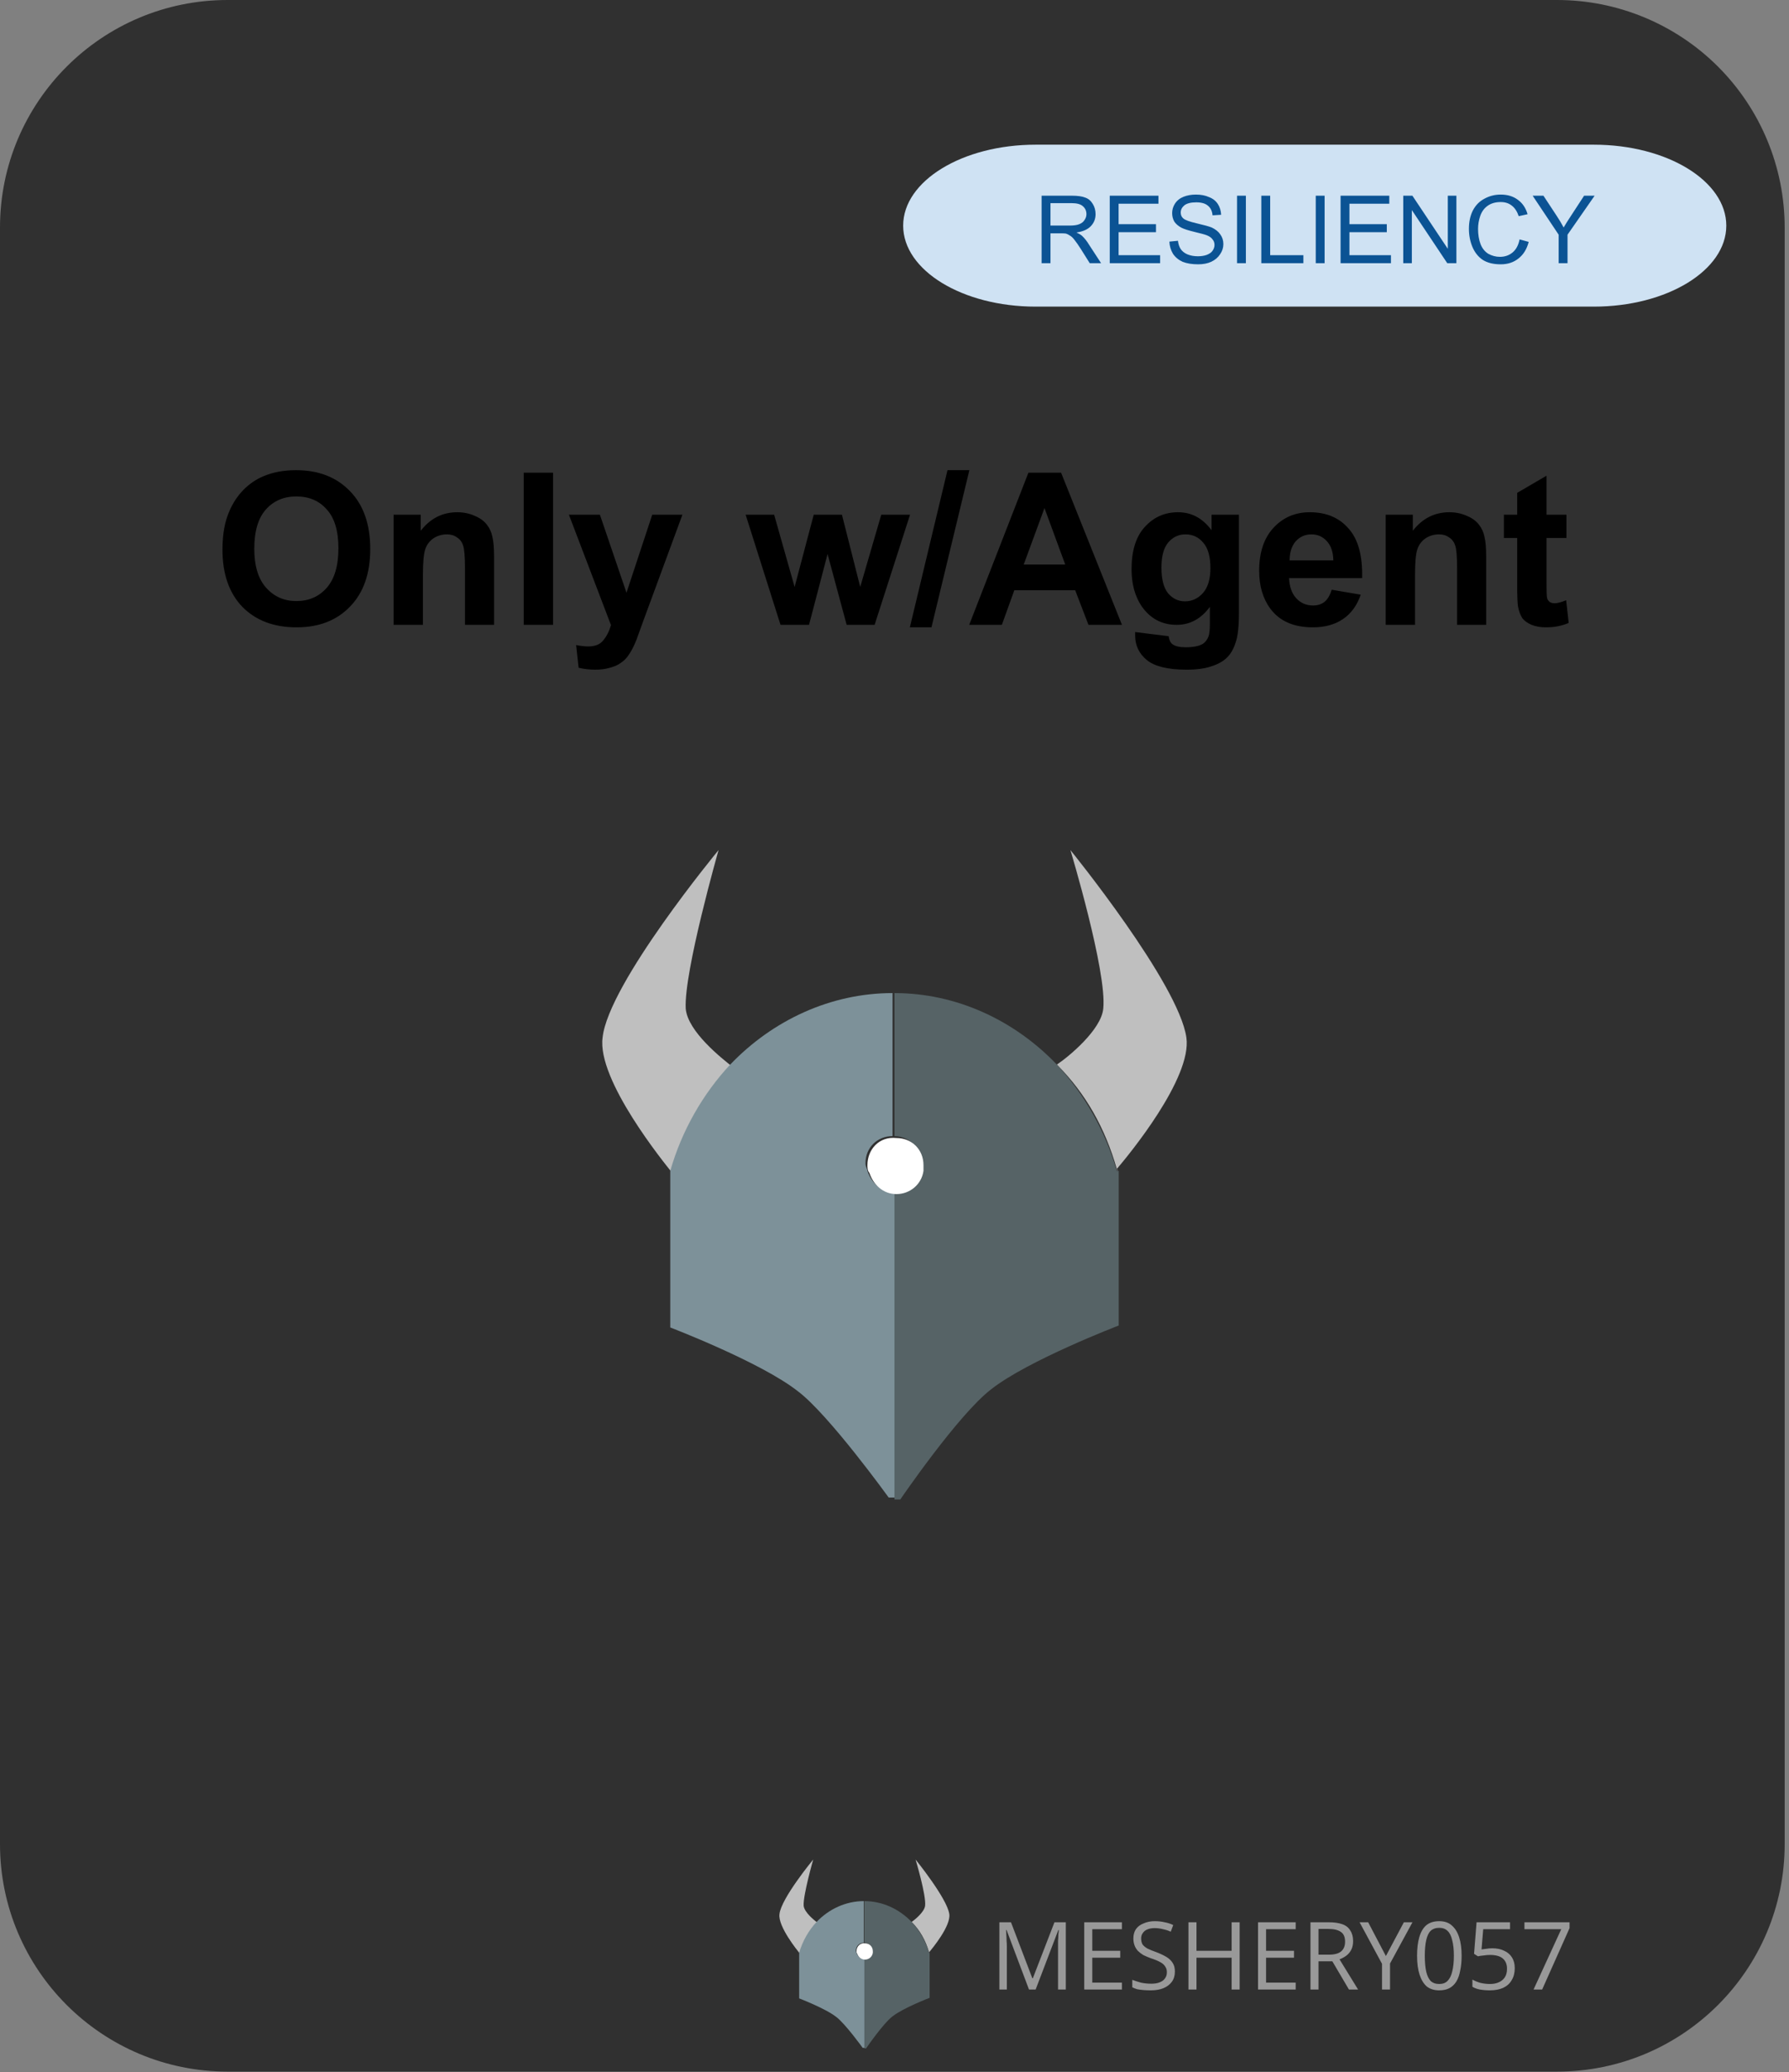 <svg width="101" height="117" viewBox="0 0 101 117" fill="none" xmlns="http://www.w3.org/2000/svg">
<rect x="0" y="0" width="101" height="117" fill="#808080" stroke="none"/>
<path fill-rule="evenodd" clip-rule="evenodd" d="M6.10352e-05 12.849C6.10352e-05 5.753 5.753 0 12.85 0H87.907C91.314 0 94.583 1.354 96.993 3.763C99.402 6.173 100.756 9.441 100.756 12.849V104.127C100.756 111.223 95.003 116.976 87.907 116.976H12.85C5.753 116.976 6.10352e-05 111.223 6.10352e-05 104.127V12.849Z" fill="#303030"/>
<path d="M12.559 31.033C12.559 30.158 12.694 29.424 12.965 28.83C13.152 28.393 13.413 28.002 13.746 27.658C14.09 27.315 14.465 27.059 14.871 26.893C15.402 26.664 16.017 26.549 16.715 26.549C17.986 26.549 19.001 26.945 19.762 27.737C20.522 28.518 20.902 29.606 20.902 31.002C20.902 32.388 20.522 33.471 19.762 34.252C19.012 35.033 18.007 35.424 16.746 35.424C15.465 35.424 14.444 35.039 13.684 34.268C12.934 33.487 12.559 32.408 12.559 31.033ZM14.356 30.987C14.356 31.955 14.579 32.69 15.027 33.19C15.475 33.69 16.043 33.94 16.731 33.94C17.428 33.94 17.996 33.695 18.434 33.205C18.882 32.705 19.106 31.955 19.106 30.955C19.106 29.976 18.887 29.247 18.449 28.768C18.022 28.278 17.449 28.033 16.731 28.033C16.022 28.033 15.449 28.278 15.012 28.768C14.574 29.257 14.356 29.997 14.356 30.987ZM27.893 35.283H26.252V32.112C26.252 31.434 26.216 30.997 26.143 30.799C26.08 30.601 25.966 30.45 25.799 30.346C25.643 30.231 25.455 30.174 25.236 30.174C24.945 30.174 24.684 30.252 24.455 30.408C24.236 30.565 24.085 30.773 24.002 31.033C23.919 31.294 23.877 31.773 23.877 32.471V35.283H22.221V29.065H23.752V29.971C24.294 29.273 24.981 28.924 25.815 28.924C26.169 28.924 26.497 28.992 26.799 29.127C27.101 29.252 27.33 29.419 27.486 29.627C27.643 29.825 27.747 30.054 27.799 30.315C27.861 30.565 27.893 30.929 27.893 31.408V35.283ZM29.567 35.283V26.69H31.223V35.283H29.567ZM32.119 29.065H33.869L35.369 33.471L36.822 29.065H38.526L36.322 35.049L35.932 36.127C35.786 36.492 35.645 36.768 35.51 36.955C35.385 37.153 35.234 37.309 35.057 37.424C34.89 37.549 34.682 37.643 34.432 37.705C34.192 37.778 33.916 37.815 33.604 37.815C33.281 37.815 32.968 37.778 32.666 37.705L32.526 36.424C32.786 36.476 33.015 36.502 33.213 36.502C33.598 36.502 33.88 36.388 34.057 36.158C34.244 35.94 34.39 35.653 34.494 35.299L32.119 29.065ZM44.065 35.283L42.096 29.065H43.705L44.861 33.143L45.94 29.065H47.533L48.565 33.143L49.752 29.065H51.377L49.377 35.283H47.799L46.721 31.283L45.674 35.283H44.065ZM51.367 35.424L53.492 26.549H54.727L52.586 35.424H51.367ZM63.342 35.283H61.451L60.701 33.33H57.264L56.561 35.283H54.717L58.061 26.69H59.904L63.342 35.283ZM60.139 31.877L58.967 28.69L57.795 31.877H60.139ZM64.086 35.69L65.977 35.924C66.008 36.143 66.081 36.294 66.195 36.377C66.352 36.492 66.597 36.549 66.93 36.549C67.357 36.549 67.68 36.487 67.899 36.362C68.044 36.268 68.154 36.127 68.227 35.94C68.279 35.804 68.305 35.554 68.305 35.19V34.268C67.805 34.945 67.18 35.283 66.43 35.283C65.597 35.283 64.935 34.929 64.445 34.221C64.07 33.658 63.883 32.966 63.883 32.143C63.883 31.091 64.133 30.294 64.633 29.752C65.133 29.2 65.758 28.924 66.508 28.924C67.268 28.924 67.899 29.263 68.399 29.94V29.065H69.945V34.643C69.945 35.382 69.883 35.929 69.758 36.283C69.643 36.648 69.477 36.934 69.258 37.143C69.039 37.351 68.748 37.513 68.383 37.627C68.018 37.752 67.555 37.815 66.992 37.815C65.94 37.815 65.19 37.632 64.742 37.268C64.305 36.903 64.086 36.445 64.086 35.893C64.086 35.841 64.086 35.773 64.086 35.69ZM65.57 32.049C65.57 32.705 65.695 33.19 65.945 33.502C66.206 33.804 66.524 33.955 66.899 33.955C67.294 33.955 67.633 33.799 67.914 33.487C68.195 33.164 68.336 32.695 68.336 32.08C68.336 31.434 68.201 30.955 67.93 30.643C67.669 30.33 67.336 30.174 66.93 30.174C66.534 30.174 66.206 30.33 65.945 30.643C65.695 30.945 65.57 31.414 65.57 32.049ZM75.182 33.299L76.822 33.58C76.614 34.184 76.281 34.643 75.822 34.955C75.364 35.268 74.796 35.424 74.119 35.424C73.036 35.424 72.234 35.07 71.713 34.362C71.296 33.799 71.088 33.086 71.088 32.221C71.088 31.19 71.359 30.382 71.9 29.799C72.442 29.216 73.124 28.924 73.947 28.924C74.874 28.924 75.604 29.231 76.135 29.846C76.677 30.45 76.932 31.382 76.9 32.643H72.775C72.796 33.132 72.932 33.513 73.182 33.783C73.432 34.054 73.749 34.19 74.135 34.19C74.385 34.19 74.598 34.122 74.775 33.987C74.953 33.841 75.088 33.612 75.182 33.299ZM75.275 31.643C75.265 31.164 75.14 30.799 74.9 30.549C74.671 30.299 74.385 30.174 74.041 30.174C73.687 30.174 73.39 30.304 73.15 30.565C72.921 30.835 72.807 31.195 72.807 31.643H75.275ZM83.903 35.283H82.262V32.112C82.262 31.434 82.225 30.997 82.153 30.799C82.09 30.601 81.975 30.45 81.809 30.346C81.653 30.231 81.465 30.174 81.246 30.174C80.955 30.174 80.694 30.252 80.465 30.408C80.246 30.565 80.095 30.773 80.012 31.033C79.928 31.294 79.887 31.773 79.887 32.471V35.283H78.231V29.065H79.762V29.971C80.303 29.273 80.991 28.924 81.824 28.924C82.178 28.924 82.507 28.992 82.809 29.127C83.111 29.252 83.34 29.419 83.496 29.627C83.653 29.825 83.757 30.054 83.809 30.315C83.871 30.565 83.903 30.929 83.903 31.408V35.283ZM88.436 29.065V30.377H87.311V32.877C87.311 33.388 87.321 33.684 87.342 33.768C87.363 33.851 87.41 33.924 87.483 33.987C87.566 34.039 87.66 34.065 87.764 34.065C87.92 34.065 88.139 34.007 88.42 33.893L88.561 35.174C88.186 35.341 87.753 35.424 87.264 35.424C86.972 35.424 86.707 35.377 86.467 35.283C86.227 35.179 86.05 35.049 85.936 34.893C85.832 34.726 85.753 34.513 85.701 34.252C85.67 34.054 85.654 33.664 85.654 33.08V30.377H84.904V29.065H85.654V27.83L87.311 26.862V29.065H88.436Z" fill="black"/>
<path d="M58.093 112.341L56.827 108.982H56.796C56.806 109.044 56.812 109.128 56.812 109.232C56.822 109.336 56.827 109.451 56.827 109.576C56.838 109.69 56.843 109.81 56.843 109.935V112.341H56.421V108.544H57.077L58.28 111.701H58.312L59.53 108.544H60.171V112.341H59.733V109.904C59.733 109.789 59.733 109.68 59.733 109.576C59.744 109.461 59.749 109.352 59.749 109.248C59.76 109.143 59.77 109.055 59.78 108.982H59.749L58.468 112.341H58.093ZM63.338 112.341H61.213V108.544H63.338V108.935H61.666V110.154H63.244V110.544H61.666V111.951H63.338V112.341ZM66.33 111.326C66.33 111.555 66.273 111.748 66.158 111.904C66.044 112.06 65.887 112.18 65.689 112.263C65.492 112.347 65.252 112.388 64.971 112.388C64.835 112.388 64.7 112.383 64.564 112.373C64.439 112.362 64.32 112.347 64.205 112.326C64.101 112.294 64.007 112.258 63.924 112.216V111.794C64.059 111.847 64.221 111.899 64.408 111.951C64.596 111.992 64.794 112.013 65.002 112.013C65.189 112.013 65.346 111.987 65.471 111.935C65.606 111.883 65.705 111.81 65.767 111.716C65.84 111.623 65.877 111.508 65.877 111.373C65.877 111.237 65.846 111.128 65.783 111.044C65.731 110.951 65.637 110.867 65.502 110.794C65.377 110.722 65.2 110.649 64.971 110.576C64.804 110.513 64.658 110.451 64.533 110.388C64.419 110.315 64.32 110.237 64.236 110.154C64.153 110.06 64.09 109.956 64.049 109.841C64.007 109.727 63.986 109.597 63.986 109.451C63.986 109.253 64.033 109.081 64.127 108.935C64.231 108.789 64.377 108.68 64.564 108.607C64.752 108.524 64.96 108.482 65.189 108.482C65.398 108.482 65.585 108.503 65.752 108.544C65.929 108.576 66.09 108.628 66.236 108.701L66.096 109.076C65.96 109.013 65.814 108.966 65.658 108.935C65.502 108.893 65.346 108.873 65.189 108.873C65.023 108.873 64.882 108.899 64.767 108.951C64.663 108.992 64.58 109.06 64.517 109.154C64.455 109.237 64.424 109.336 64.424 109.451C64.424 109.586 64.45 109.701 64.502 109.794C64.564 109.878 64.658 109.956 64.783 110.029C64.908 110.091 65.075 110.159 65.283 110.232C65.502 110.315 65.689 110.404 65.846 110.498C66.002 110.591 66.122 110.706 66.205 110.841C66.288 110.966 66.33 111.128 66.33 111.326ZM69.986 112.341H69.533V110.544H67.549V112.341H67.095V108.544H67.549V110.154H69.533V108.544H69.986V112.341ZM73.149 112.341H71.024V108.544H73.149V108.935H71.477V110.154H73.055V110.544H71.477V111.951H73.149V112.341ZM75.016 108.544C75.328 108.544 75.584 108.581 75.781 108.654C75.99 108.727 76.141 108.847 76.234 109.013C76.339 109.169 76.391 109.367 76.391 109.607C76.391 109.805 76.354 109.972 76.281 110.107C76.209 110.242 76.115 110.352 76 110.435C75.885 110.518 75.76 110.586 75.625 110.638L76.672 112.341H76.156L75.219 110.748H74.438V112.341H73.984V108.544H75.016ZM74.984 108.919H74.438V110.373H75.031C75.344 110.373 75.573 110.31 75.719 110.185C75.865 110.06 75.938 109.878 75.938 109.638C75.938 109.378 75.859 109.195 75.703 109.091C75.547 108.977 75.307 108.919 74.984 108.919ZM78.242 110.451L79.257 108.544H79.742L78.476 110.873V112.341H78.023V110.888L76.757 108.544H77.242L78.242 110.451ZM82.517 110.435C82.517 110.748 82.491 111.024 82.439 111.263C82.398 111.503 82.325 111.711 82.221 111.888C82.116 112.055 81.986 112.18 81.83 112.263C81.674 112.347 81.481 112.388 81.252 112.388C80.971 112.388 80.736 112.315 80.549 112.169C80.372 112.013 80.236 111.789 80.142 111.498C80.049 111.206 80.002 110.852 80.002 110.435C80.002 110.029 80.043 109.68 80.127 109.388C80.21 109.097 80.34 108.873 80.517 108.716C80.705 108.56 80.95 108.482 81.252 108.482C81.543 108.482 81.778 108.56 81.955 108.716C82.142 108.873 82.283 109.097 82.377 109.388C82.471 109.68 82.517 110.029 82.517 110.435ZM80.439 110.435C80.439 110.789 80.465 111.086 80.517 111.326C80.57 111.555 80.653 111.732 80.767 111.857C80.892 111.972 81.054 112.029 81.252 112.029C81.45 112.029 81.606 111.972 81.721 111.857C81.846 111.732 81.934 111.555 81.986 111.326C82.049 111.086 82.08 110.789 82.08 110.435C82.08 110.081 82.049 109.789 81.986 109.56C81.934 109.32 81.846 109.143 81.721 109.029C81.606 108.914 81.45 108.857 81.252 108.857C81.054 108.857 80.892 108.914 80.767 109.029C80.653 109.143 80.57 109.32 80.517 109.56C80.465 109.789 80.439 110.081 80.439 110.435ZM84.251 110.013C84.512 110.013 84.736 110.06 84.923 110.154C85.111 110.237 85.257 110.362 85.361 110.529C85.465 110.695 85.517 110.899 85.517 111.138C85.517 111.399 85.46 111.623 85.345 111.81C85.241 111.998 85.08 112.143 84.861 112.248C84.653 112.341 84.403 112.388 84.111 112.388C83.913 112.388 83.725 112.373 83.548 112.341C83.382 112.31 83.241 112.258 83.126 112.185V111.779C83.251 111.852 83.403 111.914 83.58 111.966C83.767 112.008 83.944 112.029 84.111 112.029C84.309 112.029 84.475 111.998 84.611 111.935C84.757 111.873 84.871 111.779 84.955 111.654C85.038 111.529 85.08 111.367 85.08 111.169C85.08 110.919 85.001 110.727 84.845 110.591C84.689 110.456 84.444 110.388 84.111 110.388C84.007 110.388 83.887 110.399 83.751 110.419C83.626 110.43 83.522 110.445 83.439 110.466L83.22 110.326L83.361 108.544H85.251V108.935H83.736L83.642 110.076C83.705 110.065 83.788 110.055 83.892 110.044C83.996 110.024 84.116 110.013 84.251 110.013ZM86.579 112.341L88.142 108.935H86.064V108.544H88.611V108.873L87.064 112.341H86.579Z" fill="#999999"/>
<path fill-rule="evenodd" clip-rule="evenodd" d="M58.465 8.17H89.983C94.112 8.17 97.46 10.217 97.46 12.742C97.46 15.267 94.112 17.314 89.983 17.314H58.465C54.336 17.314 50.989 15.267 50.989 12.742C50.989 10.217 54.336 8.17 58.465 8.17Z" fill="#CFE2F3"/>
<path d="M58.805 14.862V11.05H60.492C60.836 11.05 61.096 11.086 61.273 11.159C61.45 11.221 61.591 11.341 61.695 11.518C61.799 11.685 61.852 11.878 61.852 12.096C61.852 12.357 61.763 12.581 61.586 12.768C61.409 12.956 61.138 13.076 60.773 13.128C60.909 13.19 61.013 13.253 61.086 13.315C61.232 13.451 61.367 13.623 61.492 13.831L62.164 14.862H61.523L61.023 14.065C60.877 13.836 60.758 13.664 60.664 13.55C60.57 13.425 60.482 13.341 60.398 13.3C60.325 13.248 60.252 13.211 60.18 13.19C60.117 13.18 60.023 13.175 59.898 13.175H59.305V14.862H58.805ZM59.305 12.737H60.398C60.627 12.737 60.805 12.711 60.93 12.659C61.065 12.607 61.164 12.529 61.227 12.425C61.299 12.32 61.336 12.211 61.336 12.096C61.336 11.909 61.268 11.758 61.133 11.643C61.008 11.529 60.799 11.471 60.508 11.471H59.305V12.737ZM62.652 14.862V11.05H65.402V11.503H63.152V12.659H65.262V13.112H63.152V14.409H65.496V14.862H62.652ZM66.019 13.643L66.503 13.596C66.524 13.784 66.576 13.94 66.659 14.065C66.743 14.19 66.868 14.289 67.034 14.362C67.211 14.435 67.409 14.471 67.628 14.471C67.816 14.471 67.982 14.445 68.128 14.393C68.284 14.331 68.394 14.253 68.456 14.159C68.529 14.055 68.566 13.945 68.566 13.831C68.566 13.706 68.529 13.602 68.456 13.518C68.394 13.425 68.284 13.346 68.128 13.284C68.024 13.242 67.795 13.18 67.441 13.096C67.097 13.013 66.852 12.935 66.706 12.862C66.529 12.768 66.394 12.654 66.3 12.518C66.217 12.373 66.175 12.211 66.175 12.034C66.175 11.846 66.227 11.669 66.331 11.503C66.446 11.326 66.607 11.195 66.816 11.112C67.024 11.029 67.258 10.987 67.519 10.987C67.8 10.987 68.045 11.034 68.253 11.128C68.472 11.211 68.638 11.341 68.753 11.518C68.868 11.695 68.93 11.899 68.941 12.128L68.456 12.159C68.435 11.919 68.347 11.737 68.191 11.612C68.045 11.487 67.826 11.425 67.534 11.425C67.232 11.425 67.008 11.482 66.862 11.596C66.727 11.711 66.659 11.846 66.659 12.003C66.659 12.138 66.706 12.248 66.8 12.331C66.904 12.425 67.159 12.518 67.566 12.612C67.972 12.706 68.253 12.784 68.409 12.846C68.628 12.951 68.79 13.081 68.894 13.237C69.008 13.393 69.066 13.576 69.066 13.784C69.066 13.992 69.003 14.185 68.878 14.362C68.763 14.539 68.597 14.68 68.378 14.784C68.17 14.878 67.925 14.925 67.644 14.925C67.3 14.925 67.008 14.878 66.769 14.784C66.54 14.68 66.357 14.529 66.222 14.331C66.097 14.123 66.029 13.893 66.019 13.643ZM69.838 14.862V11.05H70.338V14.862H69.838ZM71.209 14.862V11.05H71.709V14.409H73.584V14.862H71.209ZM74.282 14.862V11.05H74.782V14.862H74.282ZM75.684 14.862V11.05H78.434V11.503H76.184V12.659H78.293V13.112H76.184V14.409H78.528V14.862H75.684ZM79.222 14.862V11.05H79.738L81.738 14.05V11.05H82.222V14.862H81.707L79.707 11.862V14.862H79.222ZM85.789 13.518L86.304 13.659C86.2 14.065 86.007 14.378 85.726 14.596C85.455 14.815 85.122 14.925 84.726 14.925C84.31 14.925 83.971 14.841 83.711 14.675C83.461 14.508 83.268 14.268 83.132 13.956C82.997 13.633 82.929 13.289 82.929 12.925C82.929 12.529 83.002 12.185 83.148 11.893C83.304 11.591 83.523 11.367 83.804 11.221C84.086 11.065 84.393 10.987 84.726 10.987C85.112 10.987 85.435 11.086 85.695 11.284C85.955 11.471 86.138 11.742 86.242 12.096L85.742 12.206C85.648 11.935 85.518 11.737 85.351 11.612C85.185 11.477 84.976 11.409 84.726 11.409C84.424 11.409 84.174 11.482 83.976 11.628C83.789 11.763 83.653 11.951 83.57 12.19C83.487 12.43 83.445 12.675 83.445 12.925C83.445 13.248 83.492 13.534 83.586 13.784C83.679 14.024 83.825 14.206 84.023 14.331C84.231 14.445 84.45 14.503 84.679 14.503C84.961 14.503 85.2 14.419 85.398 14.253C85.596 14.086 85.726 13.841 85.789 13.518ZM87.996 14.862V13.253L86.527 11.05H87.136L87.886 12.19C88.032 12.409 88.163 12.628 88.277 12.846C88.392 12.649 88.532 12.425 88.699 12.175L89.433 11.05H90.027L88.496 13.253V14.862H87.996Z" fill="#0B5394"/>
<path d="M45.149 110.302C45.339 109.635 45.688 109.032 46.133 108.556C45.974 108.429 45.403 107.984 45.371 107.603C45.339 107 45.911 105 45.911 105C45.911 105 44.101 107.191 44.006 108.08C43.91 108.778 45.022 110.143 45.149 110.302ZM52.451 110.239C52.451 110.27 52.483 110.27 52.451 110.239C52.641 110.016 53.689 108.746 53.594 108.08C53.467 107.191 51.689 105 51.689 105C51.689 105 52.292 107 52.229 107.603C52.197 107.953 51.657 108.397 51.467 108.524C51.943 109 52.26 109.572 52.451 110.239Z" fill="#BFBFBF"/>
<path d="M52.451 110.27C52.26 109.604 51.911 109 51.467 108.524C50.768 107.794 49.816 107.349 48.8 107.349V109.699C49.054 109.699 49.244 109.921 49.244 110.143C49.244 110.175 49.244 110.207 49.244 110.239C49.213 110.461 49.022 110.62 48.8 110.62V111.508V115.668H48.895C48.895 115.668 49.847 114.271 50.387 113.858C50.99 113.382 52.483 112.81 52.483 112.81V110.27H52.451Z" fill="#566366"/>
<path d="M48.8 111.508V110.62C48.578 110.62 48.419 110.461 48.355 110.27C48.355 110.239 48.324 110.207 48.324 110.143C48.324 109.889 48.514 109.699 48.768 109.699V107.349C47.752 107.349 46.8 107.794 46.101 108.524C45.657 109 45.307 109.604 45.117 110.27V112.842C45.117 112.842 46.609 113.413 47.212 113.89C47.72 114.271 48.705 115.636 48.705 115.636H48.8V111.508Z" fill="#7D9199"/>
<path d="M48.355 110.175C48.355 110.207 48.355 110.27 48.387 110.302C48.451 110.493 48.609 110.651 48.832 110.651C49.054 110.651 49.244 110.493 49.276 110.27C49.276 110.239 49.276 110.207 49.276 110.175C49.276 109.921 49.086 109.731 48.832 109.731C48.546 109.699 48.355 109.921 48.355 110.175Z" fill="white"/>
<path d="M37.949 66.226C38.604 63.934 39.804 61.86 41.332 60.223C40.786 59.787 38.822 58.259 38.713 56.949C38.604 54.876 40.568 48 40.568 48C40.568 48 34.347 55.53 34.02 58.586C33.693 60.987 37.512 65.68 37.949 66.226ZM63.05 66.007C63.05 66.117 63.159 66.117 63.05 66.007C63.705 65.243 67.306 60.878 66.979 58.586C66.543 55.53 60.431 48 60.431 48C60.431 48 62.504 54.876 62.286 56.949C62.177 58.15 60.322 59.678 59.667 60.114C61.304 61.751 62.395 63.716 63.05 66.007Z" fill="#BFBFBF"/>
<path d="M63.05 66.117C62.395 63.825 61.195 61.751 59.667 60.114C57.266 57.604 53.992 56.076 50.499 56.076V64.152C51.373 64.152 52.027 64.916 52.027 65.68C52.027 65.789 52.027 65.898 52.027 66.007C51.918 66.771 51.263 67.317 50.499 67.317V70.373V84.67H50.827C50.827 84.67 54.101 79.868 55.956 78.449C58.03 76.812 63.159 74.847 63.159 74.847V66.117H63.05Z" fill="#566366"/>
<path d="M50.499 70.373V67.317C49.736 67.317 49.19 66.771 48.971 66.117C48.971 66.007 48.862 65.898 48.862 65.68C48.862 64.807 49.517 64.152 50.39 64.152V56.076C46.898 56.076 43.624 57.604 41.223 60.114C39.695 61.751 38.495 63.825 37.84 66.117V74.957C37.84 74.957 42.969 76.921 45.043 78.558C46.789 79.868 50.172 84.561 50.172 84.561H50.499V70.373Z" fill="#7D9199"/>
<path d="M48.971 65.789C48.971 65.898 48.971 66.117 49.081 66.226C49.299 66.881 49.845 67.426 50.609 67.426C51.373 67.426 52.027 66.881 52.136 66.117C52.136 66.007 52.136 65.898 52.136 65.789C52.136 64.916 51.482 64.261 50.609 64.261C49.626 64.152 48.971 64.916 48.971 65.789Z" fill="white"/>
</svg>

